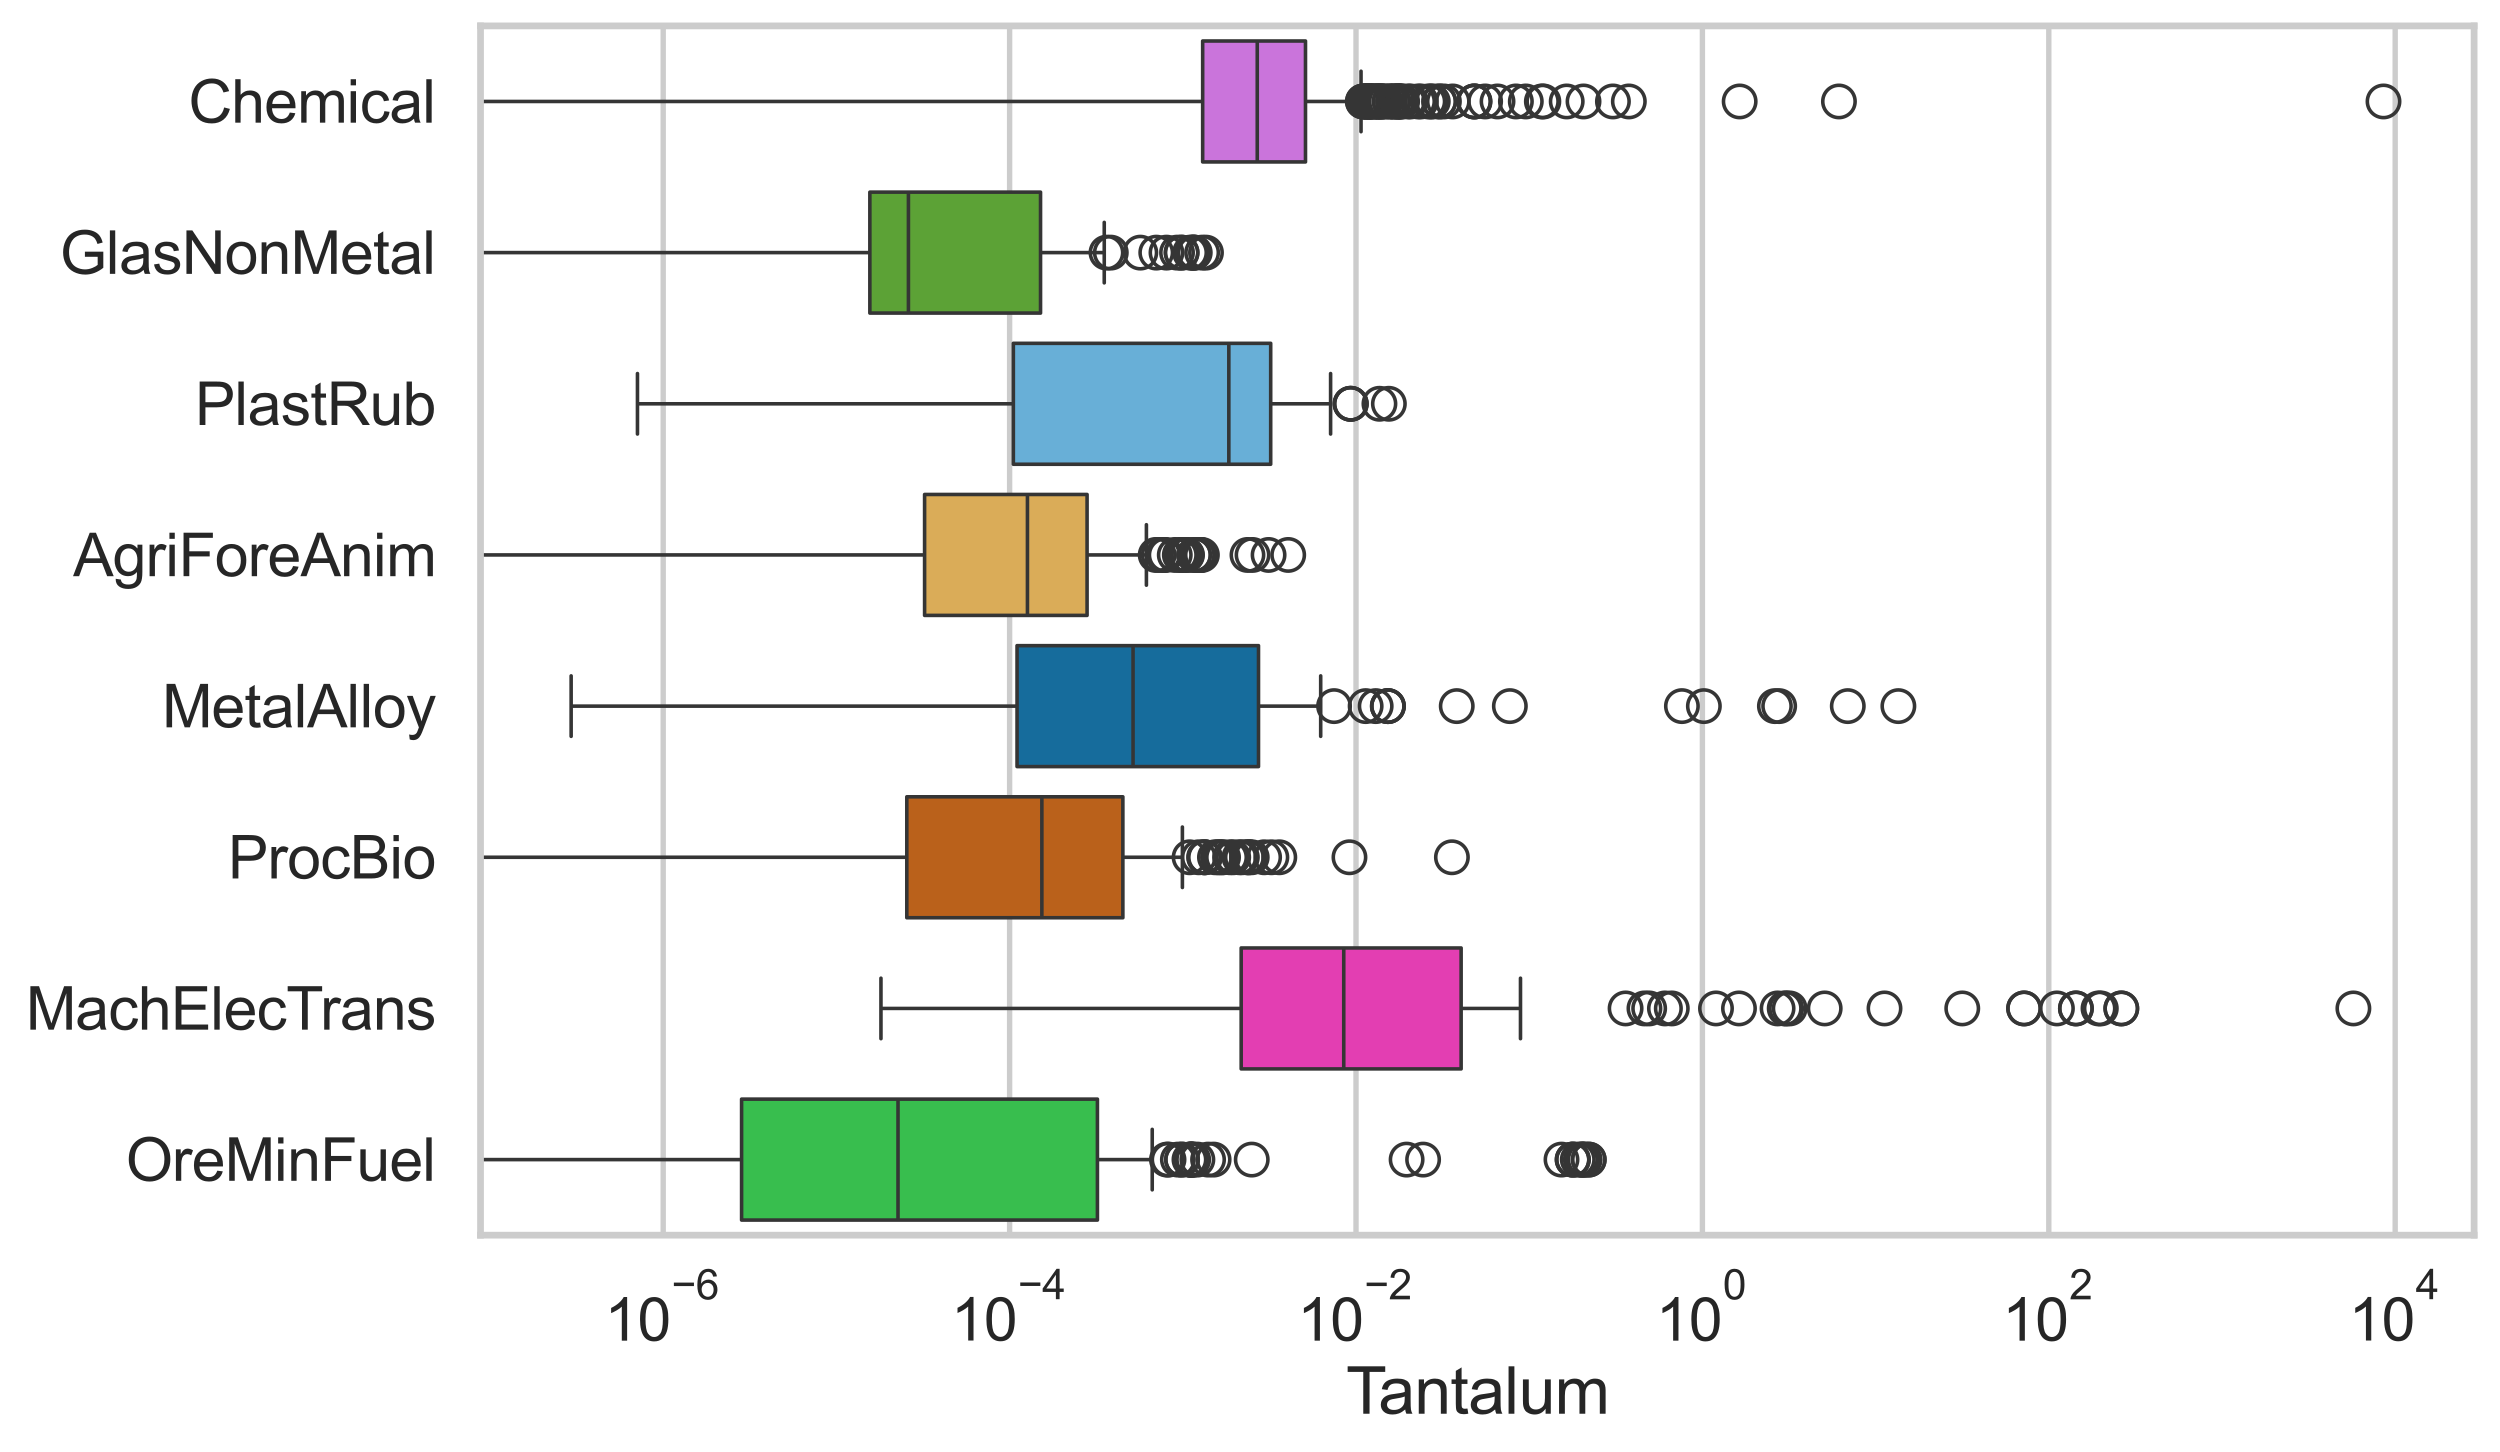 <?xml version="1.0" encoding="utf-8" standalone="no"?>
<!DOCTYPE svg PUBLIC "-//W3C//DTD SVG 1.1//EN"
  "http://www.w3.org/Graphics/SVG/1.1/DTD/svg11.dtd">
<svg xmlns:xlink="http://www.w3.org/1999/xlink" width="695.577pt" height="404.121pt" viewBox="0 0 695.577 404.121" xmlns="http://www.w3.org/2000/svg" version="1.1">
 <defs>
  <style type="text/css">*{stroke-linejoin: round; stroke-linecap: butt}</style>
 </defs>
 <g id="figure_1">
  <g id="patch_1">
   <path d="M 0 404.121 
L 695.577 404.121 
L 695.577 0 
L 0 0 
z
" style="fill: #ffffff"/>
  </g>
  <g id="axes_1">
   <g id="patch_2">
    <path d="M 133.697 343.665 
L 688.377 343.665 
L 688.377 7.2 
L 133.697 7.2 
z
" style="fill: #ffffff"/>
   </g>
   <g id="matplotlib.axis_1">
    <g id="xtick_1">
     <g id="line2d_1">
      <path d="M 184.527 343.665 
L 184.527 7.2 
" clip-path="url(#pe0d9a58ed0)" style="fill: none; stroke: #cccccc; stroke-width: 1.5; stroke-linecap: round"/>
     </g>
     <g id="text_1">
      <!-- $\mathdefault{10^{-6}}$ -->
      <g style="fill: #262626" transform="translate(168.192 373.18) scale(0.165 -0.165)">
       <defs>
        <path id="ArialMT-31" d="M 2384 0 
L 1822 0 
L 1822 3584 
Q 1619 3391 1289 3197 
Q 959 3003 697 2906 
L 697 3450 
Q 1169 3672 1522 3987 
Q 1875 4303 2022 4600 
L 2384 4600 
L 2384 0 
z
" transform="scale(0.016)"/>
        <path id="ArialMT-30" d="M 266 2259 
Q 266 3072 433 3567 
Q 600 4063 929 4331 
Q 1259 4600 1759 4600 
Q 2128 4600 2406 4451 
Q 2684 4303 2865 4023 
Q 3047 3744 3150 3342 
Q 3253 2941 3253 2259 
Q 3253 1453 3087 958 
Q 2922 463 2592 192 
Q 2263 -78 1759 -78 
Q 1097 -78 719 397 
Q 266 969 266 2259 
z
M 844 2259 
Q 844 1131 1108 757 
Q 1372 384 1759 384 
Q 2147 384 2411 759 
Q 2675 1134 2675 2259 
Q 2675 3391 2411 3762 
Q 2147 4134 1753 4134 
Q 1366 4134 1134 3806 
Q 844 3388 844 2259 
z
" transform="scale(0.016)"/>
        <path id="ArialMT-2212" d="M 3381 1997 
L 356 1997 
L 356 2522 
L 3381 2522 
L 3381 1997 
z
" transform="scale(0.016)"/>
        <path id="ArialMT-36" d="M 3184 3459 
L 2625 3416 
Q 2550 3747 2413 3897 
Q 2184 4138 1850 4138 
Q 1581 4138 1378 3988 
Q 1113 3794 959 3422 
Q 806 3050 800 2363 
Q 1003 2672 1297 2822 
Q 1591 2972 1913 2972 
Q 2475 2972 2870 2558 
Q 3266 2144 3266 1488 
Q 3266 1056 3080 686 
Q 2894 316 2569 119 
Q 2244 -78 1831 -78 
Q 1128 -78 684 439 
Q 241 956 241 2144 
Q 241 3472 731 4075 
Q 1159 4600 1884 4600 
Q 2425 4600 2770 4297 
Q 3116 3994 3184 3459 
z
M 888 1484 
Q 888 1194 1011 928 
Q 1134 663 1356 523 
Q 1578 384 1822 384 
Q 2178 384 2434 671 
Q 2691 959 2691 1453 
Q 2691 1928 2437 2201 
Q 2184 2475 1800 2475 
Q 1419 2475 1153 2201 
Q 888 1928 888 1484 
z
" transform="scale(0.016)"/>
       </defs>
       <use xlink:href="#ArialMT-31" transform="translate(0 0.994)"/>
       <use xlink:href="#ArialMT-30" transform="translate(55.615 0.994)"/>
       <use xlink:href="#ArialMT-2212" transform="translate(112.973 70.688) scale(0.7)"/>
       <use xlink:href="#ArialMT-36" transform="translate(153.852 70.688) scale(0.7)"/>
      </g>
     </g>
    </g>
    <g id="xtick_2">
     <g id="line2d_2">
      <path d="M 280.904 343.665 
L 280.904 7.2 
" clip-path="url(#pe0d9a58ed0)" style="fill: none; stroke: #cccccc; stroke-width: 1.5; stroke-linecap: round"/>
     </g>
     <g id="text_2">
      <!-- $\mathdefault{10^{-4}}$ -->
      <g style="fill: #262626" transform="translate(264.569 373.015) scale(0.165 -0.165)">
       <defs>
        <path id="ArialMT-34" d="M 2069 0 
L 2069 1097 
L 81 1097 
L 81 1613 
L 2172 4581 
L 2631 4581 
L 2631 1613 
L 3250 1613 
L 3250 1097 
L 2631 1097 
L 2631 0 
L 2069 0 
z
M 2069 1613 
L 2069 3678 
L 634 1613 
L 2069 1613 
z
" transform="scale(0.016)"/>
       </defs>
       <use xlink:href="#ArialMT-31" transform="translate(0 0.202)"/>
       <use xlink:href="#ArialMT-30" transform="translate(55.615 0.202)"/>
       <use xlink:href="#ArialMT-2212" transform="translate(112.973 69.895) scale(0.7)"/>
       <use xlink:href="#ArialMT-34" transform="translate(153.852 69.895) scale(0.7)"/>
      </g>
     </g>
    </g>
    <g id="xtick_3">
     <g id="line2d_3">
      <path d="M 377.282 343.665 
L 377.282 7.2 
" clip-path="url(#pe0d9a58ed0)" style="fill: none; stroke: #cccccc; stroke-width: 1.5; stroke-linecap: round"/>
     </g>
     <g id="text_3">
      <!-- $\mathdefault{10^{-2}}$ -->
      <g style="fill: #262626" transform="translate(360.947 373.18) scale(0.165 -0.165)">
       <defs>
        <path id="ArialMT-32" d="M 3222 541 
L 3222 0 
L 194 0 
Q 188 203 259 391 
Q 375 700 629 1000 
Q 884 1300 1366 1694 
Q 2113 2306 2375 2664 
Q 2638 3022 2638 3341 
Q 2638 3675 2398 3904 
Q 2159 4134 1775 4134 
Q 1369 4134 1125 3890 
Q 881 3647 878 3216 
L 300 3275 
Q 359 3922 746 4261 
Q 1134 4600 1788 4600 
Q 2447 4600 2831 4234 
Q 3216 3869 3216 3328 
Q 3216 3053 3103 2787 
Q 2991 2522 2730 2228 
Q 2469 1934 1863 1422 
Q 1356 997 1212 845 
Q 1069 694 975 541 
L 3222 541 
z
" transform="scale(0.016)"/>
       </defs>
       <use xlink:href="#ArialMT-31" transform="translate(0 0.994)"/>
       <use xlink:href="#ArialMT-30" transform="translate(55.615 0.994)"/>
       <use xlink:href="#ArialMT-2212" transform="translate(112.973 70.688) scale(0.7)"/>
       <use xlink:href="#ArialMT-32" transform="translate(153.852 70.688) scale(0.7)"/>
      </g>
     </g>
    </g>
    <g id="xtick_4">
     <g id="line2d_4">
      <path d="M 473.66 343.665 
L 473.66 7.2 
" clip-path="url(#pe0d9a58ed0)" style="fill: none; stroke: #cccccc; stroke-width: 1.5; stroke-linecap: round"/>
     </g>
     <g id="text_4">
      <!-- $\mathdefault{10^{0}}$ -->
      <g style="fill: #262626" transform="translate(460.707 373.18) scale(0.165 -0.165)">
       <use xlink:href="#ArialMT-31" transform="translate(0 0.994)"/>
       <use xlink:href="#ArialMT-30" transform="translate(55.615 0.994)"/>
       <use xlink:href="#ArialMT-30" transform="translate(112.973 70.688) scale(0.7)"/>
      </g>
     </g>
    </g>
    <g id="xtick_5">
     <g id="line2d_5">
      <path d="M 570.038 343.665 
L 570.038 7.2 
" clip-path="url(#pe0d9a58ed0)" style="fill: none; stroke: #cccccc; stroke-width: 1.5; stroke-linecap: round"/>
     </g>
     <g id="text_5">
      <!-- $\mathdefault{10^{2}}$ -->
      <g style="fill: #262626" transform="translate(557.085 373.18) scale(0.165 -0.165)">
       <use xlink:href="#ArialMT-31" transform="translate(0 0.994)"/>
       <use xlink:href="#ArialMT-30" transform="translate(55.615 0.994)"/>
       <use xlink:href="#ArialMT-32" transform="translate(112.973 70.688) scale(0.7)"/>
      </g>
     </g>
    </g>
    <g id="xtick_6">
     <g id="line2d_6">
      <path d="M 666.415 343.665 
L 666.415 7.2 
" clip-path="url(#pe0d9a58ed0)" style="fill: none; stroke: #cccccc; stroke-width: 1.5; stroke-linecap: round"/>
     </g>
     <g id="text_6">
      <!-- $\mathdefault{10^{4}}$ -->
      <g style="fill: #262626" transform="translate(653.463 373.015) scale(0.165 -0.165)">
       <use xlink:href="#ArialMT-31" transform="translate(0 0.202)"/>
       <use xlink:href="#ArialMT-30" transform="translate(55.615 0.202)"/>
       <use xlink:href="#ArialMT-34" transform="translate(112.973 69.895) scale(0.7)"/>
      </g>
     </g>
    </g>
    <g id="text_7">
     <!-- Tantalum -->
     <g style="fill: #262626" transform="translate(374.525 393.344) scale(0.18 -0.18)">
      <defs>
       <path id="ArialMT-54" d="M 1659 0 
L 1659 4041 
L 150 4041 
L 150 4581 
L 3781 4581 
L 3781 4041 
L 2266 4041 
L 2266 0 
L 1659 0 
z
" transform="scale(0.016)"/>
       <path id="ArialMT-61" d="M 2588 409 
Q 2275 144 1986 34 
Q 1697 -75 1366 -75 
Q 819 -75 525 192 
Q 231 459 231 875 
Q 231 1119 342 1320 
Q 453 1522 633 1644 
Q 813 1766 1038 1828 
Q 1203 1872 1538 1913 
Q 2219 1994 2541 2106 
Q 2544 2222 2544 2253 
Q 2544 2597 2384 2738 
Q 2169 2928 1744 2928 
Q 1347 2928 1158 2789 
Q 969 2650 878 2297 
L 328 2372 
Q 403 2725 575 2942 
Q 747 3159 1072 3276 
Q 1397 3394 1825 3394 
Q 2250 3394 2515 3294 
Q 2781 3194 2906 3042 
Q 3031 2891 3081 2659 
Q 3109 2516 3109 2141 
L 3109 1391 
Q 3109 606 3145 398 
Q 3181 191 3288 0 
L 2700 0 
Q 2613 175 2588 409 
z
M 2541 1666 
Q 2234 1541 1622 1453 
Q 1275 1403 1131 1340 
Q 988 1278 909 1158 
Q 831 1038 831 891 
Q 831 666 1001 516 
Q 1172 366 1500 366 
Q 1825 366 2078 508 
Q 2331 650 2450 897 
Q 2541 1088 2541 1459 
L 2541 1666 
z
" transform="scale(0.016)"/>
       <path id="ArialMT-6e" d="M 422 0 
L 422 3319 
L 928 3319 
L 928 2847 
Q 1294 3394 1984 3394 
Q 2284 3394 2536 3286 
Q 2788 3178 2913 3003 
Q 3038 2828 3088 2588 
Q 3119 2431 3119 2041 
L 3119 0 
L 2556 0 
L 2556 2019 
Q 2556 2363 2490 2533 
Q 2425 2703 2258 2804 
Q 2091 2906 1866 2906 
Q 1506 2906 1245 2678 
Q 984 2450 984 1813 
L 984 0 
L 422 0 
z
" transform="scale(0.016)"/>
       <path id="ArialMT-74" d="M 1650 503 
L 1731 6 
Q 1494 -44 1306 -44 
Q 1000 -44 831 53 
Q 663 150 594 308 
Q 525 466 525 972 
L 525 2881 
L 113 2881 
L 113 3319 
L 525 3319 
L 525 4141 
L 1084 4478 
L 1084 3319 
L 1650 3319 
L 1650 2881 
L 1084 2881 
L 1084 941 
Q 1084 700 1114 631 
Q 1144 563 1211 522 
Q 1278 481 1403 481 
Q 1497 481 1650 503 
z
" transform="scale(0.016)"/>
       <path id="ArialMT-6c" d="M 409 0 
L 409 4581 
L 972 4581 
L 972 0 
L 409 0 
z
" transform="scale(0.016)"/>
       <path id="ArialMT-75" d="M 2597 0 
L 2597 488 
Q 2209 -75 1544 -75 
Q 1250 -75 995 37 
Q 741 150 617 320 
Q 494 491 444 738 
Q 409 903 409 1263 
L 409 3319 
L 972 3319 
L 972 1478 
Q 972 1038 1006 884 
Q 1059 663 1231 536 
Q 1403 409 1656 409 
Q 1909 409 2131 539 
Q 2353 669 2445 892 
Q 2538 1116 2538 1541 
L 2538 3319 
L 3100 3319 
L 3100 0 
L 2597 0 
z
" transform="scale(0.016)"/>
       <path id="ArialMT-6d" d="M 422 0 
L 422 3319 
L 925 3319 
L 925 2853 
Q 1081 3097 1340 3245 
Q 1600 3394 1931 3394 
Q 2300 3394 2536 3241 
Q 2772 3088 2869 2813 
Q 3263 3394 3894 3394 
Q 4388 3394 4653 3120 
Q 4919 2847 4919 2278 
L 4919 0 
L 4359 0 
L 4359 2091 
Q 4359 2428 4304 2576 
Q 4250 2725 4106 2815 
Q 3963 2906 3769 2906 
Q 3419 2906 3187 2673 
Q 2956 2441 2956 1928 
L 2956 0 
L 2394 0 
L 2394 2156 
Q 2394 2531 2256 2718 
Q 2119 2906 1806 2906 
Q 1569 2906 1367 2781 
Q 1166 2656 1075 2415 
Q 984 2175 984 1722 
L 984 0 
L 422 0 
z
" transform="scale(0.016)"/>
      </defs>
      <use xlink:href="#ArialMT-54"/>
      <use xlink:href="#ArialMT-61" transform="translate(49.959 0)"/>
      <use xlink:href="#ArialMT-6e" transform="translate(105.574 0)"/>
      <use xlink:href="#ArialMT-74" transform="translate(161.189 0)"/>
      <use xlink:href="#ArialMT-61" transform="translate(188.973 0)"/>
      <use xlink:href="#ArialMT-6c" transform="translate(244.588 0)"/>
      <use xlink:href="#ArialMT-75" transform="translate(266.805 0)"/>
      <use xlink:href="#ArialMT-6d" transform="translate(322.42 0)"/>
     </g>
    </g>
   </g>
   <g id="matplotlib.axis_2">
    <g id="ytick_1">
     <g id="text_8">
      <!-- Chemical -->
      <g style="fill: #262626" transform="translate(52.428 34.134) scale(0.165 -0.165)">
       <defs>
        <path id="ArialMT-43" d="M 3763 1606 
L 4369 1453 
Q 4178 706 3683 314 
Q 3188 -78 2472 -78 
Q 1731 -78 1267 223 
Q 803 525 561 1097 
Q 319 1669 319 2325 
Q 319 3041 592 3573 
Q 866 4106 1370 4382 
Q 1875 4659 2481 4659 
Q 3169 4659 3637 4309 
Q 4106 3959 4291 3325 
L 3694 3184 
Q 3534 3684 3231 3912 
Q 2928 4141 2469 4141 
Q 1941 4141 1586 3887 
Q 1231 3634 1087 3207 
Q 944 2781 944 2328 
Q 944 1744 1114 1308 
Q 1284 872 1643 656 
Q 2003 441 2422 441 
Q 2931 441 3284 734 
Q 3638 1028 3763 1606 
z
" transform="scale(0.016)"/>
        <path id="ArialMT-68" d="M 422 0 
L 422 4581 
L 984 4581 
L 984 2938 
Q 1378 3394 1978 3394 
Q 2347 3394 2619 3248 
Q 2891 3103 3008 2847 
Q 3125 2591 3125 2103 
L 3125 0 
L 2563 0 
L 2563 2103 
Q 2563 2525 2380 2717 
Q 2197 2909 1863 2909 
Q 1613 2909 1392 2779 
Q 1172 2650 1078 2428 
Q 984 2206 984 1816 
L 984 0 
L 422 0 
z
" transform="scale(0.016)"/>
        <path id="ArialMT-65" d="M 2694 1069 
L 3275 997 
Q 3138 488 2766 206 
Q 2394 -75 1816 -75 
Q 1088 -75 661 373 
Q 234 822 234 1631 
Q 234 2469 665 2931 
Q 1097 3394 1784 3394 
Q 2450 3394 2872 2941 
Q 3294 2488 3294 1666 
Q 3294 1616 3291 1516 
L 816 1516 
Q 847 969 1125 678 
Q 1403 388 1819 388 
Q 2128 388 2347 550 
Q 2566 713 2694 1069 
z
M 847 1978 
L 2700 1978 
Q 2663 2397 2488 2606 
Q 2219 2931 1791 2931 
Q 1403 2931 1139 2672 
Q 875 2413 847 1978 
z
" transform="scale(0.016)"/>
        <path id="ArialMT-69" d="M 425 3934 
L 425 4581 
L 988 4581 
L 988 3934 
L 425 3934 
z
M 425 0 
L 425 3319 
L 988 3319 
L 988 0 
L 425 0 
z
" transform="scale(0.016)"/>
        <path id="ArialMT-63" d="M 2588 1216 
L 3141 1144 
Q 3050 572 2676 248 
Q 2303 -75 1759 -75 
Q 1078 -75 664 370 
Q 250 816 250 1647 
Q 250 2184 428 2587 
Q 606 2991 970 3192 
Q 1334 3394 1763 3394 
Q 2303 3394 2647 3120 
Q 2991 2847 3088 2344 
L 2541 2259 
Q 2463 2594 2264 2762 
Q 2066 2931 1784 2931 
Q 1359 2931 1093 2626 
Q 828 2322 828 1663 
Q 828 994 1084 691 
Q 1341 388 1753 388 
Q 2084 388 2306 591 
Q 2528 794 2588 1216 
z
" transform="scale(0.016)"/>
       </defs>
       <use xlink:href="#ArialMT-43"/>
       <use xlink:href="#ArialMT-68" transform="translate(72.217 0)"/>
       <use xlink:href="#ArialMT-65" transform="translate(127.832 0)"/>
       <use xlink:href="#ArialMT-6d" transform="translate(183.447 0)"/>
       <use xlink:href="#ArialMT-69" transform="translate(266.748 0)"/>
       <use xlink:href="#ArialMT-63" transform="translate(288.965 0)"/>
       <use xlink:href="#ArialMT-61" transform="translate(338.965 0)"/>
       <use xlink:href="#ArialMT-6c" transform="translate(394.58 0)"/>
      </g>
     </g>
    </g>
    <g id="ytick_2">
     <g id="text_9">
      <!-- GlasNonMetal -->
      <g style="fill: #262626" transform="translate(16.659 76.192) scale(0.165 -0.165)">
       <defs>
        <path id="ArialMT-47" d="M 2638 1797 
L 2638 2334 
L 4578 2338 
L 4578 638 
Q 4131 281 3656 101 
Q 3181 -78 2681 -78 
Q 2006 -78 1454 211 
Q 903 500 622 1047 
Q 341 1594 341 2269 
Q 341 2938 620 3517 
Q 900 4097 1425 4378 
Q 1950 4659 2634 4659 
Q 3131 4659 3532 4498 
Q 3934 4338 4162 4050 
Q 4391 3763 4509 3300 
L 3963 3150 
Q 3859 3500 3706 3700 
Q 3553 3900 3268 4020 
Q 2984 4141 2638 4141 
Q 2222 4141 1919 4014 
Q 1616 3888 1430 3681 
Q 1244 3475 1141 3228 
Q 966 2803 966 2306 
Q 966 1694 1177 1281 
Q 1388 869 1791 669 
Q 2194 469 2647 469 
Q 3041 469 3416 620 
Q 3791 772 3984 944 
L 3984 1797 
L 2638 1797 
z
" transform="scale(0.016)"/>
        <path id="ArialMT-73" d="M 197 991 
L 753 1078 
Q 800 744 1014 566 
Q 1228 388 1613 388 
Q 2000 388 2187 545 
Q 2375 703 2375 916 
Q 2375 1106 2209 1216 
Q 2094 1291 1634 1406 
Q 1016 1563 777 1677 
Q 538 1791 414 1992 
Q 291 2194 291 2438 
Q 291 2659 392 2848 
Q 494 3038 669 3163 
Q 800 3259 1026 3326 
Q 1253 3394 1513 3394 
Q 1903 3394 2198 3281 
Q 2494 3169 2634 2976 
Q 2775 2784 2828 2463 
L 2278 2388 
Q 2241 2644 2061 2787 
Q 1881 2931 1553 2931 
Q 1166 2931 1000 2803 
Q 834 2675 834 2503 
Q 834 2394 903 2306 
Q 972 2216 1119 2156 
Q 1203 2125 1616 2013 
Q 2213 1853 2448 1751 
Q 2684 1650 2818 1456 
Q 2953 1263 2953 975 
Q 2953 694 2789 445 
Q 2625 197 2315 61 
Q 2006 -75 1616 -75 
Q 969 -75 630 194 
Q 291 463 197 991 
z
" transform="scale(0.016)"/>
        <path id="ArialMT-4e" d="M 488 0 
L 488 4581 
L 1109 4581 
L 3516 984 
L 3516 4581 
L 4097 4581 
L 4097 0 
L 3475 0 
L 1069 3600 
L 1069 0 
L 488 0 
z
" transform="scale(0.016)"/>
        <path id="ArialMT-6f" d="M 213 1659 
Q 213 2581 725 3025 
Q 1153 3394 1769 3394 
Q 2453 3394 2887 2945 
Q 3322 2497 3322 1706 
Q 3322 1066 3130 698 
Q 2938 331 2570 128 
Q 2203 -75 1769 -75 
Q 1072 -75 642 372 
Q 213 819 213 1659 
z
M 791 1659 
Q 791 1022 1069 705 
Q 1347 388 1769 388 
Q 2188 388 2466 706 
Q 2744 1025 2744 1678 
Q 2744 2294 2464 2611 
Q 2184 2928 1769 2928 
Q 1347 2928 1069 2612 
Q 791 2297 791 1659 
z
" transform="scale(0.016)"/>
        <path id="ArialMT-4d" d="M 475 0 
L 475 4581 
L 1388 4581 
L 2472 1338 
Q 2622 884 2691 659 
Q 2769 909 2934 1394 
L 4031 4581 
L 4847 4581 
L 4847 0 
L 4263 0 
L 4263 3834 
L 2931 0 
L 2384 0 
L 1059 3900 
L 1059 0 
L 475 0 
z
" transform="scale(0.016)"/>
       </defs>
       <use xlink:href="#ArialMT-47"/>
       <use xlink:href="#ArialMT-6c" transform="translate(77.783 0)"/>
       <use xlink:href="#ArialMT-61" transform="translate(100 0)"/>
       <use xlink:href="#ArialMT-73" transform="translate(155.615 0)"/>
       <use xlink:href="#ArialMT-4e" transform="translate(205.615 0)"/>
       <use xlink:href="#ArialMT-6f" transform="translate(277.832 0)"/>
       <use xlink:href="#ArialMT-6e" transform="translate(333.447 0)"/>
       <use xlink:href="#ArialMT-4d" transform="translate(389.062 0)"/>
       <use xlink:href="#ArialMT-65" transform="translate(472.363 0)"/>
       <use xlink:href="#ArialMT-74" transform="translate(527.979 0)"/>
       <use xlink:href="#ArialMT-61" transform="translate(555.762 0)"/>
       <use xlink:href="#ArialMT-6c" transform="translate(611.377 0)"/>
      </g>
     </g>
    </g>
    <g id="ytick_3">
     <g id="text_10">
      <!-- PlastRub -->
      <g style="fill: #262626" transform="translate(54.248 118.25) scale(0.165 -0.165)">
       <defs>
        <path id="ArialMT-50" d="M 494 0 
L 494 4581 
L 2222 4581 
Q 2678 4581 2919 4538 
Q 3256 4481 3484 4323 
Q 3713 4166 3852 3881 
Q 3991 3597 3991 3256 
Q 3991 2672 3619 2267 
Q 3247 1863 2275 1863 
L 1100 1863 
L 1100 0 
L 494 0 
z
M 1100 2403 
L 2284 2403 
Q 2872 2403 3119 2622 
Q 3366 2841 3366 3238 
Q 3366 3525 3220 3729 
Q 3075 3934 2838 4000 
Q 2684 4041 2272 4041 
L 1100 4041 
L 1100 2403 
z
" transform="scale(0.016)"/>
        <path id="ArialMT-52" d="M 503 0 
L 503 4581 
L 2534 4581 
Q 3147 4581 3465 4457 
Q 3784 4334 3975 4021 
Q 4166 3709 4166 3331 
Q 4166 2844 3850 2509 
Q 3534 2175 2875 2084 
Q 3116 1969 3241 1856 
Q 3506 1613 3744 1247 
L 4541 0 
L 3778 0 
L 3172 953 
Q 2906 1366 2734 1584 
Q 2563 1803 2427 1890 
Q 2291 1978 2150 2013 
Q 2047 2034 1813 2034 
L 1109 2034 
L 1109 0 
L 503 0 
z
M 1109 2559 
L 2413 2559 
Q 2828 2559 3062 2645 
Q 3297 2731 3419 2920 
Q 3541 3109 3541 3331 
Q 3541 3656 3305 3865 
Q 3069 4075 2559 4075 
L 1109 4075 
L 1109 2559 
z
" transform="scale(0.016)"/>
        <path id="ArialMT-62" d="M 941 0 
L 419 0 
L 419 4581 
L 981 4581 
L 981 2947 
Q 1338 3394 1891 3394 
Q 2197 3394 2470 3270 
Q 2744 3147 2920 2923 
Q 3097 2700 3197 2384 
Q 3297 2069 3297 1709 
Q 3297 856 2875 390 
Q 2453 -75 1863 -75 
Q 1275 -75 941 416 
L 941 0 
z
M 934 1684 
Q 934 1088 1097 822 
Q 1363 388 1816 388 
Q 2184 388 2453 708 
Q 2722 1028 2722 1663 
Q 2722 2313 2464 2622 
Q 2206 2931 1841 2931 
Q 1472 2931 1203 2611 
Q 934 2291 934 1684 
z
" transform="scale(0.016)"/>
       </defs>
       <use xlink:href="#ArialMT-50"/>
       <use xlink:href="#ArialMT-6c" transform="translate(66.699 0)"/>
       <use xlink:href="#ArialMT-61" transform="translate(88.916 0)"/>
       <use xlink:href="#ArialMT-73" transform="translate(144.531 0)"/>
       <use xlink:href="#ArialMT-74" transform="translate(194.531 0)"/>
       <use xlink:href="#ArialMT-52" transform="translate(222.314 0)"/>
       <use xlink:href="#ArialMT-75" transform="translate(294.531 0)"/>
       <use xlink:href="#ArialMT-62" transform="translate(350.146 0)"/>
      </g>
     </g>
    </g>
    <g id="ytick_4">
     <g id="text_11">
      <!-- AgriForeAnim -->
      <g style="fill: #262626" transform="translate(20.341 160.308) scale(0.165 -0.165)">
       <defs>
        <path id="ArialMT-41" d="M -9 0 
L 1750 4581 
L 2403 4581 
L 4278 0 
L 3588 0 
L 3053 1388 
L 1138 1388 
L 634 0 
L -9 0 
z
M 1313 1881 
L 2866 1881 
L 2388 3150 
Q 2169 3728 2063 4100 
Q 1975 3659 1816 3225 
L 1313 1881 
z
" transform="scale(0.016)"/>
        <path id="ArialMT-67" d="M 319 -275 
L 866 -356 
Q 900 -609 1056 -725 
Q 1266 -881 1628 -881 
Q 2019 -881 2231 -725 
Q 2444 -569 2519 -288 
Q 2563 -116 2559 434 
Q 2191 0 1641 0 
Q 956 0 581 494 
Q 206 988 206 1678 
Q 206 2153 378 2554 
Q 550 2956 876 3175 
Q 1203 3394 1644 3394 
Q 2231 3394 2613 2919 
L 2613 3319 
L 3131 3319 
L 3131 450 
Q 3131 -325 2973 -648 
Q 2816 -972 2473 -1159 
Q 2131 -1347 1631 -1347 
Q 1038 -1347 672 -1080 
Q 306 -813 319 -275 
z
M 784 1719 
Q 784 1066 1043 766 
Q 1303 466 1694 466 
Q 2081 466 2343 764 
Q 2606 1063 2606 1700 
Q 2606 2309 2336 2618 
Q 2066 2928 1684 2928 
Q 1309 2928 1046 2623 
Q 784 2319 784 1719 
z
" transform="scale(0.016)"/>
        <path id="ArialMT-72" d="M 416 0 
L 416 3319 
L 922 3319 
L 922 2816 
Q 1116 3169 1280 3281 
Q 1444 3394 1641 3394 
Q 1925 3394 2219 3213 
L 2025 2691 
Q 1819 2813 1613 2813 
Q 1428 2813 1281 2702 
Q 1134 2591 1072 2394 
Q 978 2094 978 1738 
L 978 0 
L 416 0 
z
" transform="scale(0.016)"/>
        <path id="ArialMT-46" d="M 525 0 
L 525 4581 
L 3616 4581 
L 3616 4041 
L 1131 4041 
L 1131 2622 
L 3281 2622 
L 3281 2081 
L 1131 2081 
L 1131 0 
L 525 0 
z
" transform="scale(0.016)"/>
       </defs>
       <use xlink:href="#ArialMT-41"/>
       <use xlink:href="#ArialMT-67" transform="translate(66.699 0)"/>
       <use xlink:href="#ArialMT-72" transform="translate(122.314 0)"/>
       <use xlink:href="#ArialMT-69" transform="translate(155.615 0)"/>
       <use xlink:href="#ArialMT-46" transform="translate(177.832 0)"/>
       <use xlink:href="#ArialMT-6f" transform="translate(238.916 0)"/>
       <use xlink:href="#ArialMT-72" transform="translate(294.531 0)"/>
       <use xlink:href="#ArialMT-65" transform="translate(327.832 0)"/>
       <use xlink:href="#ArialMT-41" transform="translate(383.447 0)"/>
       <use xlink:href="#ArialMT-6e" transform="translate(450.146 0)"/>
       <use xlink:href="#ArialMT-69" transform="translate(505.762 0)"/>
       <use xlink:href="#ArialMT-6d" transform="translate(527.979 0)"/>
      </g>
     </g>
    </g>
    <g id="ytick_5">
     <g id="text_12">
      <!-- MetalAlloy -->
      <g style="fill: #262626" transform="translate(45.088 202.366) scale(0.165 -0.165)">
       <defs>
        <path id="ArialMT-79" d="M 397 -1278 
L 334 -750 
Q 519 -800 656 -800 
Q 844 -800 956 -737 
Q 1069 -675 1141 -563 
Q 1194 -478 1313 -144 
Q 1328 -97 1363 -6 
L 103 3319 
L 709 3319 
L 1400 1397 
Q 1534 1031 1641 628 
Q 1738 1016 1872 1384 
L 2581 3319 
L 3144 3319 
L 1881 -56 
Q 1678 -603 1566 -809 
Q 1416 -1088 1222 -1217 
Q 1028 -1347 759 -1347 
Q 597 -1347 397 -1278 
z
" transform="scale(0.016)"/>
       </defs>
       <use xlink:href="#ArialMT-4d"/>
       <use xlink:href="#ArialMT-65" transform="translate(83.301 0)"/>
       <use xlink:href="#ArialMT-74" transform="translate(138.916 0)"/>
       <use xlink:href="#ArialMT-61" transform="translate(166.699 0)"/>
       <use xlink:href="#ArialMT-6c" transform="translate(222.314 0)"/>
       <use xlink:href="#ArialMT-41" transform="translate(244.531 0)"/>
       <use xlink:href="#ArialMT-6c" transform="translate(311.23 0)"/>
       <use xlink:href="#ArialMT-6c" transform="translate(333.447 0)"/>
       <use xlink:href="#ArialMT-6f" transform="translate(355.664 0)"/>
       <use xlink:href="#ArialMT-79" transform="translate(411.279 0)"/>
      </g>
     </g>
    </g>
    <g id="ytick_6">
     <g id="text_13">
      <!-- ProcBio -->
      <g style="fill: #262626" transform="translate(63.424 244.425) scale(0.165 -0.165)">
       <defs>
        <path id="ArialMT-42" d="M 469 0 
L 469 4581 
L 2188 4581 
Q 2713 4581 3030 4442 
Q 3347 4303 3526 4014 
Q 3706 3725 3706 3409 
Q 3706 3116 3547 2856 
Q 3388 2597 3066 2438 
Q 3481 2316 3704 2022 
Q 3928 1728 3928 1328 
Q 3928 1006 3792 729 
Q 3656 453 3456 303 
Q 3256 153 2954 76 
Q 2653 0 2216 0 
L 469 0 
z
M 1075 2656 
L 2066 2656 
Q 2469 2656 2644 2709 
Q 2875 2778 2992 2937 
Q 3109 3097 3109 3338 
Q 3109 3566 3000 3739 
Q 2891 3913 2687 3977 
Q 2484 4041 1991 4041 
L 1075 4041 
L 1075 2656 
z
M 1075 541 
L 2216 541 
Q 2509 541 2628 563 
Q 2838 600 2978 687 
Q 3119 775 3209 942 
Q 3300 1109 3300 1328 
Q 3300 1584 3169 1773 
Q 3038 1963 2805 2039 
Q 2572 2116 2134 2116 
L 1075 2116 
L 1075 541 
z
" transform="scale(0.016)"/>
       </defs>
       <use xlink:href="#ArialMT-50"/>
       <use xlink:href="#ArialMT-72" transform="translate(66.699 0)"/>
       <use xlink:href="#ArialMT-6f" transform="translate(100 0)"/>
       <use xlink:href="#ArialMT-63" transform="translate(155.615 0)"/>
       <use xlink:href="#ArialMT-42" transform="translate(205.615 0)"/>
       <use xlink:href="#ArialMT-69" transform="translate(272.314 0)"/>
       <use xlink:href="#ArialMT-6f" transform="translate(294.531 0)"/>
      </g>
     </g>
    </g>
    <g id="ytick_7">
     <g id="text_14">
      <!-- MachElecTrans -->
      <g style="fill: #262626" transform="translate(7.2 286.483) scale(0.165 -0.165)">
       <defs>
        <path id="ArialMT-45" d="M 506 0 
L 506 4581 
L 3819 4581 
L 3819 4041 
L 1113 4041 
L 1113 2638 
L 3647 2638 
L 3647 2100 
L 1113 2100 
L 1113 541 
L 3925 541 
L 3925 0 
L 506 0 
z
" transform="scale(0.016)"/>
       </defs>
       <use xlink:href="#ArialMT-4d"/>
       <use xlink:href="#ArialMT-61" transform="translate(83.301 0)"/>
       <use xlink:href="#ArialMT-63" transform="translate(138.916 0)"/>
       <use xlink:href="#ArialMT-68" transform="translate(188.916 0)"/>
       <use xlink:href="#ArialMT-45" transform="translate(244.531 0)"/>
       <use xlink:href="#ArialMT-6c" transform="translate(311.23 0)"/>
       <use xlink:href="#ArialMT-65" transform="translate(333.447 0)"/>
       <use xlink:href="#ArialMT-63" transform="translate(389.062 0)"/>
       <use xlink:href="#ArialMT-54" transform="translate(439.062 0)"/>
       <use xlink:href="#ArialMT-72" transform="translate(496.396 0)"/>
       <use xlink:href="#ArialMT-61" transform="translate(529.697 0)"/>
       <use xlink:href="#ArialMT-6e" transform="translate(585.312 0)"/>
       <use xlink:href="#ArialMT-73" transform="translate(640.928 0)"/>
      </g>
     </g>
    </g>
    <g id="ytick_8">
     <g id="text_15">
      <!-- OreMinFuel -->
      <g style="fill: #262626" transform="translate(35.013 328.541) scale(0.165 -0.165)">
       <defs>
        <path id="ArialMT-4f" d="M 309 2231 
Q 309 3372 921 4017 
Q 1534 4663 2503 4663 
Q 3138 4663 3647 4359 
Q 4156 4056 4423 3514 
Q 4691 2972 4691 2284 
Q 4691 1588 4409 1038 
Q 4128 488 3612 205 
Q 3097 -78 2500 -78 
Q 1853 -78 1343 234 
Q 834 547 571 1087 
Q 309 1628 309 2231 
z
M 934 2222 
Q 934 1394 1379 917 
Q 1825 441 2497 441 
Q 3181 441 3623 922 
Q 4066 1403 4066 2288 
Q 4066 2847 3877 3264 
Q 3688 3681 3323 3911 
Q 2959 4141 2506 4141 
Q 1863 4141 1398 3698 
Q 934 3256 934 2222 
z
" transform="scale(0.016)"/>
       </defs>
       <use xlink:href="#ArialMT-4f"/>
       <use xlink:href="#ArialMT-72" transform="translate(77.783 0)"/>
       <use xlink:href="#ArialMT-65" transform="translate(111.084 0)"/>
       <use xlink:href="#ArialMT-4d" transform="translate(166.699 0)"/>
       <use xlink:href="#ArialMT-69" transform="translate(250 0)"/>
       <use xlink:href="#ArialMT-6e" transform="translate(272.217 0)"/>
       <use xlink:href="#ArialMT-46" transform="translate(327.832 0)"/>
       <use xlink:href="#ArialMT-75" transform="translate(388.916 0)"/>
       <use xlink:href="#ArialMT-65" transform="translate(444.531 0)"/>
       <use xlink:href="#ArialMT-6c" transform="translate(500.146 0)"/>
      </g>
     </g>
    </g>
   </g>
   <g id="patch_3">
    <path d="M 334.619 11.406 
L 334.619 45.052 
L 363.227 45.052 
L 363.227 11.406 
L 334.619 11.406 
z
" clip-path="url(#pe0d9a58ed0)" style="fill: #ca74db; stroke: #353535; stroke-linejoin: miter"/>
   </g>
   <g id="line2d_7">
    <path d="M 334.619 28.229 
L -1 28.229 
" clip-path="url(#pe0d9a58ed0)" style="fill: none; stroke: #353535"/>
   </g>
   <g id="line2d_8">
    <path d="M 363.227 28.229 
L 378.681 28.229 
" clip-path="url(#pe0d9a58ed0)" style="fill: none; stroke: #353535"/>
   </g>
   <g id="line2d_9">
    <path clip-path="url(#pe0d9a58ed0)" style="fill: none; stroke: #353535; stroke-linecap: round"/>
   </g>
   <g id="line2d_10">
    <path d="M 378.681 19.817 
L 378.681 36.641 
" clip-path="url(#pe0d9a58ed0)" style="fill: none; stroke: #353535; stroke-linecap: round"/>
   </g>
   <g id="line2d_11">
    <defs>
     <path id="m4567bb8dc7" d="M 0 4.5 
C 1.193 4.5 2.338 4.026 3.182 3.182 
C 4.026 2.338 4.5 1.193 4.5 0 
C 4.5 -1.193 4.026 -2.338 3.182 -3.182 
C 2.338 -4.026 1.193 -4.5 0 -4.5 
C -1.193 -4.5 -2.338 -4.026 -3.182 -3.182 
C -4.026 -2.338 -4.5 -1.193 -4.5 0 
C -4.5 1.193 -4.026 2.338 -3.182 3.182 
C -2.338 4.026 -1.193 4.5 0 4.5 
z
" style="stroke: #353535"/>
    </defs>
    <g clip-path="url(#pe0d9a58ed0)">
     <use xlink:href="#m4567bb8dc7" x="381.135" y="28.229" style="fill-opacity: 0; stroke: #353535"/>
     <use xlink:href="#m4567bb8dc7" x="387.604" y="28.229" style="fill-opacity: 0; stroke: #353535"/>
     <use xlink:href="#m4567bb8dc7" x="384.232" y="28.229" style="fill-opacity: 0; stroke: #353535"/>
     <use xlink:href="#m4567bb8dc7" x="435.906" y="28.229" style="fill-opacity: 0; stroke: #353535"/>
     <use xlink:href="#m4567bb8dc7" x="389.536" y="28.229" style="fill-opacity: 0; stroke: #353535"/>
     <use xlink:href="#m4567bb8dc7" x="382.976" y="28.229" style="fill-opacity: 0; stroke: #353535"/>
     <use xlink:href="#m4567bb8dc7" x="381.351" y="28.229" style="fill-opacity: 0; stroke: #353535"/>
     <use xlink:href="#m4567bb8dc7" x="381.135" y="28.229" style="fill-opacity: 0; stroke: #353535"/>
     <use xlink:href="#m4567bb8dc7" x="380.854" y="28.229" style="fill-opacity: 0; stroke: #353535"/>
     <use xlink:href="#m4567bb8dc7" x="379.17" y="28.229" style="fill-opacity: 0; stroke: #353535"/>
     <use xlink:href="#m4567bb8dc7" x="384.449" y="28.229" style="fill-opacity: 0; stroke: #353535"/>
     <use xlink:href="#m4567bb8dc7" x="381.135" y="28.229" style="fill-opacity: 0; stroke: #353535"/>
     <use xlink:href="#m4567bb8dc7" x="392.462" y="28.229" style="fill-opacity: 0; stroke: #353535"/>
     <use xlink:href="#m4567bb8dc7" x="395.323" y="28.229" style="fill-opacity: 0; stroke: #353535"/>
     <use xlink:href="#m4567bb8dc7" x="385.603" y="28.229" style="fill-opacity: 0; stroke: #353535"/>
     <use xlink:href="#m4567bb8dc7" x="388.909" y="28.229" style="fill-opacity: 0; stroke: #353535"/>
     <use xlink:href="#m4567bb8dc7" x="388.757" y="28.229" style="fill-opacity: 0; stroke: #353535"/>
     <use xlink:href="#m4567bb8dc7" x="382.396" y="28.229" style="fill-opacity: 0; stroke: #353535"/>
     <use xlink:href="#m4567bb8dc7" x="410.206" y="28.229" style="fill-opacity: 0; stroke: #353535"/>
     <use xlink:href="#m4567bb8dc7" x="383.238" y="28.229" style="fill-opacity: 0; stroke: #353535"/>
     <use xlink:href="#m4567bb8dc7" x="448.765" y="28.229" style="fill-opacity: 0; stroke: #353535"/>
     <use xlink:href="#m4567bb8dc7" x="397.41" y="28.229" style="fill-opacity: 0; stroke: #353535"/>
     <use xlink:href="#m4567bb8dc7" x="387.728" y="28.229" style="fill-opacity: 0; stroke: #353535"/>
     <use xlink:href="#m4567bb8dc7" x="386.634" y="28.229" style="fill-opacity: 0; stroke: #353535"/>
     <use xlink:href="#m4567bb8dc7" x="400.422" y="28.229" style="fill-opacity: 0; stroke: #353535"/>
     <use xlink:href="#m4567bb8dc7" x="382.421" y="28.229" style="fill-opacity: 0; stroke: #353535"/>
     <use xlink:href="#m4567bb8dc7" x="398.081" y="28.229" style="fill-opacity: 0; stroke: #353535"/>
     <use xlink:href="#m4567bb8dc7" x="398.641" y="28.229" style="fill-opacity: 0; stroke: #353535"/>
     <use xlink:href="#m4567bb8dc7" x="381.693" y="28.229" style="fill-opacity: 0; stroke: #353535"/>
     <use xlink:href="#m4567bb8dc7" x="380.506" y="28.229" style="fill-opacity: 0; stroke: #353535"/>
     <use xlink:href="#m4567bb8dc7" x="384.382" y="28.229" style="fill-opacity: 0; stroke: #353535"/>
     <use xlink:href="#m4567bb8dc7" x="386.655" y="28.229" style="fill-opacity: 0; stroke: #353535"/>
     <use xlink:href="#m4567bb8dc7" x="404.18" y="28.229" style="fill-opacity: 0; stroke: #353535"/>
     <use xlink:href="#m4567bb8dc7" x="413.207" y="28.229" style="fill-opacity: 0; stroke: #353535"/>
     <use xlink:href="#m4567bb8dc7" x="379.953" y="28.229" style="fill-opacity: 0; stroke: #353535"/>
     <use xlink:href="#m4567bb8dc7" x="383.897" y="28.229" style="fill-opacity: 0; stroke: #353535"/>
     <use xlink:href="#m4567bb8dc7" x="410.143" y="28.229" style="fill-opacity: 0; stroke: #353535"/>
     <use xlink:href="#m4567bb8dc7" x="380.261" y="28.229" style="fill-opacity: 0; stroke: #353535"/>
     <use xlink:href="#m4567bb8dc7" x="388.849" y="28.229" style="fill-opacity: 0; stroke: #353535"/>
     <use xlink:href="#m4567bb8dc7" x="394.542" y="28.229" style="fill-opacity: 0; stroke: #353535"/>
     <use xlink:href="#m4567bb8dc7" x="400.461" y="28.229" style="fill-opacity: 0; stroke: #353535"/>
     <use xlink:href="#m4567bb8dc7" x="379.253" y="28.229" style="fill-opacity: 0; stroke: #353535"/>
     <use xlink:href="#m4567bb8dc7" x="384.988" y="28.229" style="fill-opacity: 0; stroke: #353535"/>
     <use xlink:href="#m4567bb8dc7" x="421.768" y="28.229" style="fill-opacity: 0; stroke: #353535"/>
     <use xlink:href="#m4567bb8dc7" x="380.118" y="28.229" style="fill-opacity: 0; stroke: #353535"/>
     <use xlink:href="#m4567bb8dc7" x="391.749" y="28.229" style="fill-opacity: 0; stroke: #353535"/>
     <use xlink:href="#m4567bb8dc7" x="663.164" y="28.229" style="fill-opacity: 0; stroke: #353535"/>
     <use xlink:href="#m4567bb8dc7" x="381.135" y="28.229" style="fill-opacity: 0; stroke: #353535"/>
     <use xlink:href="#m4567bb8dc7" x="511.649" y="28.229" style="fill-opacity: 0; stroke: #353535"/>
     <use xlink:href="#m4567bb8dc7" x="484.027" y="28.229" style="fill-opacity: 0; stroke: #353535"/>
     <use xlink:href="#m4567bb8dc7" x="453.192" y="28.229" style="fill-opacity: 0; stroke: #353535"/>
     <use xlink:href="#m4567bb8dc7" x="383.518" y="28.229" style="fill-opacity: 0; stroke: #353535"/>
     <use xlink:href="#m4567bb8dc7" x="380.008" y="28.229" style="fill-opacity: 0; stroke: #353535"/>
     <use xlink:href="#m4567bb8dc7" x="389.25" y="28.229" style="fill-opacity: 0; stroke: #353535"/>
     <use xlink:href="#m4567bb8dc7" x="387.654" y="28.229" style="fill-opacity: 0; stroke: #353535"/>
     <use xlink:href="#m4567bb8dc7" x="410.274" y="28.229" style="fill-opacity: 0; stroke: #353535"/>
     <use xlink:href="#m4567bb8dc7" x="389.924" y="28.229" style="fill-opacity: 0; stroke: #353535"/>
     <use xlink:href="#m4567bb8dc7" x="416.655" y="28.229" style="fill-opacity: 0; stroke: #353535"/>
     <use xlink:href="#m4567bb8dc7" x="388.998" y="28.229" style="fill-opacity: 0; stroke: #353535"/>
     <use xlink:href="#m4567bb8dc7" x="379.424" y="28.229" style="fill-opacity: 0; stroke: #353535"/>
     <use xlink:href="#m4567bb8dc7" x="381.362" y="28.229" style="fill-opacity: 0; stroke: #353535"/>
     <use xlink:href="#m4567bb8dc7" x="429.41" y="28.229" style="fill-opacity: 0; stroke: #353535"/>
     <use xlink:href="#m4567bb8dc7" x="401.737" y="28.229" style="fill-opacity: 0; stroke: #353535"/>
     <use xlink:href="#m4567bb8dc7" x="390.108" y="28.229" style="fill-opacity: 0; stroke: #353535"/>
     <use xlink:href="#m4567bb8dc7" x="383.645" y="28.229" style="fill-opacity: 0; stroke: #353535"/>
     <use xlink:href="#m4567bb8dc7" x="440.582" y="28.229" style="fill-opacity: 0; stroke: #353535"/>
     <use xlink:href="#m4567bb8dc7" x="383.013" y="28.229" style="fill-opacity: 0; stroke: #353535"/>
     <use xlink:href="#m4567bb8dc7" x="428.991" y="28.229" style="fill-opacity: 0; stroke: #353535"/>
     <use xlink:href="#m4567bb8dc7" x="424.523" y="28.229" style="fill-opacity: 0; stroke: #353535"/>
     <use xlink:href="#m4567bb8dc7" x="380.575" y="28.229" style="fill-opacity: 0; stroke: #353535"/>
    </g>
   </g>
   <g id="patch_4">
    <path d="M 242.019 53.464 
L 242.019 87.11 
L 289.509 87.11 
L 289.509 53.464 
L 242.019 53.464 
z
" clip-path="url(#pe0d9a58ed0)" style="fill: #5ca236; stroke: #353535; stroke-linejoin: miter"/>
   </g>
   <g id="line2d_12">
    <path d="M 242.019 70.287 
L -1 70.287 
" clip-path="url(#pe0d9a58ed0)" style="fill: none; stroke: #353535"/>
   </g>
   <g id="line2d_13">
    <path d="M 289.509 70.287 
L 307.236 70.287 
" clip-path="url(#pe0d9a58ed0)" style="fill: none; stroke: #353535"/>
   </g>
   <g id="line2d_14">
    <path clip-path="url(#pe0d9a58ed0)" style="fill: none; stroke: #353535; stroke-linecap: round"/>
   </g>
   <g id="line2d_15">
    <path d="M 307.236 61.875 
L 307.236 78.699 
" clip-path="url(#pe0d9a58ed0)" style="fill: none; stroke: #353535; stroke-linecap: round"/>
   </g>
   <g id="line2d_16">
    <g clip-path="url(#pe0d9a58ed0)">
     <use xlink:href="#m4567bb8dc7" x="332.067" y="70.287" style="fill-opacity: 0; stroke: #353535"/>
     <use xlink:href="#m4567bb8dc7" x="307.859" y="70.287" style="fill-opacity: 0; stroke: #353535"/>
     <use xlink:href="#m4567bb8dc7" x="327.488" y="70.287" style="fill-opacity: 0; stroke: #353535"/>
     <use xlink:href="#m4567bb8dc7" x="331.69" y="70.287" style="fill-opacity: 0; stroke: #353535"/>
     <use xlink:href="#m4567bb8dc7" x="332.223" y="70.287" style="fill-opacity: 0; stroke: #353535"/>
     <use xlink:href="#m4567bb8dc7" x="328.75" y="70.287" style="fill-opacity: 0; stroke: #353535"/>
     <use xlink:href="#m4567bb8dc7" x="317.277" y="70.287" style="fill-opacity: 0; stroke: #353535"/>
     <use xlink:href="#m4567bb8dc7" x="334.472" y="70.287" style="fill-opacity: 0; stroke: #353535"/>
     <use xlink:href="#m4567bb8dc7" x="331.113" y="70.287" style="fill-opacity: 0; stroke: #353535"/>
     <use xlink:href="#m4567bb8dc7" x="332.415" y="70.287" style="fill-opacity: 0; stroke: #353535"/>
     <use xlink:href="#m4567bb8dc7" x="335.536" y="70.287" style="fill-opacity: 0; stroke: #353535"/>
     <use xlink:href="#m4567bb8dc7" x="321.71" y="70.287" style="fill-opacity: 0; stroke: #353535"/>
     <use xlink:href="#m4567bb8dc7" x="309.054" y="70.287" style="fill-opacity: 0; stroke: #353535"/>
     <use xlink:href="#m4567bb8dc7" x="324.551" y="70.287" style="fill-opacity: 0; stroke: #353535"/>
     <use xlink:href="#m4567bb8dc7" x="328.764" y="70.287" style="fill-opacity: 0; stroke: #353535"/>
    </g>
   </g>
   <g id="patch_5">
    <path d="M 281.946 95.522 
L 281.946 129.168 
L 353.546 129.168 
L 353.546 95.522 
L 281.946 95.522 
z
" clip-path="url(#pe0d9a58ed0)" style="fill: #68afd7; stroke: #353535; stroke-linejoin: miter"/>
   </g>
   <g id="line2d_17">
    <path d="M 281.946 112.345 
L 177.362 112.345 
" clip-path="url(#pe0d9a58ed0)" style="fill: none; stroke: #353535"/>
   </g>
   <g id="line2d_18">
    <path d="M 353.546 112.345 
L 370.213 112.345 
" clip-path="url(#pe0d9a58ed0)" style="fill: none; stroke: #353535"/>
   </g>
   <g id="line2d_19">
    <path d="M 177.362 103.934 
L 177.362 120.757 
" clip-path="url(#pe0d9a58ed0)" style="fill: none; stroke: #353535; stroke-linecap: round"/>
   </g>
   <g id="line2d_20">
    <path d="M 370.213 103.934 
L 370.213 120.757 
" clip-path="url(#pe0d9a58ed0)" style="fill: none; stroke: #353535; stroke-linecap: round"/>
   </g>
   <g id="line2d_21">
    <g clip-path="url(#pe0d9a58ed0)">
     <use xlink:href="#m4567bb8dc7" x="375.85" y="112.345" style="fill-opacity: 0; stroke: #353535"/>
     <use xlink:href="#m4567bb8dc7" x="375.746" y="112.345" style="fill-opacity: 0; stroke: #353535"/>
     <use xlink:href="#m4567bb8dc7" x="375.803" y="112.345" style="fill-opacity: 0; stroke: #353535"/>
     <use xlink:href="#m4567bb8dc7" x="386.426" y="112.345" style="fill-opacity: 0; stroke: #353535"/>
     <use xlink:href="#m4567bb8dc7" x="383.803" y="112.345" style="fill-opacity: 0; stroke: #353535"/>
    </g>
   </g>
   <g id="patch_6">
    <path d="M 257.251 137.58 
L 257.251 171.226 
L 302.459 171.226 
L 302.459 137.58 
L 257.251 137.58 
z
" clip-path="url(#pe0d9a58ed0)" style="fill: #daac58; stroke: #353535; stroke-linejoin: miter"/>
   </g>
   <g id="line2d_22">
    <path d="M 257.251 154.403 
L -1 154.403 
" clip-path="url(#pe0d9a58ed0)" style="fill: none; stroke: #353535"/>
   </g>
   <g id="line2d_23">
    <path d="M 302.459 154.403 
L 318.965 154.403 
" clip-path="url(#pe0d9a58ed0)" style="fill: none; stroke: #353535"/>
   </g>
   <g id="line2d_24">
    <path clip-path="url(#pe0d9a58ed0)" style="fill: none; stroke: #353535; stroke-linecap: round"/>
   </g>
   <g id="line2d_25">
    <path d="M 318.965 145.992 
L 318.965 162.815 
" clip-path="url(#pe0d9a58ed0)" style="fill: none; stroke: #353535; stroke-linecap: round"/>
   </g>
   <g id="line2d_26">
    <g clip-path="url(#pe0d9a58ed0)">
     <use xlink:href="#m4567bb8dc7" x="333.242" y="154.403" style="fill-opacity: 0; stroke: #353535"/>
     <use xlink:href="#m4567bb8dc7" x="332.258" y="154.403" style="fill-opacity: 0; stroke: #353535"/>
     <use xlink:href="#m4567bb8dc7" x="328.721" y="154.403" style="fill-opacity: 0; stroke: #353535"/>
     <use xlink:href="#m4567bb8dc7" x="334.407" y="154.403" style="fill-opacity: 0; stroke: #353535"/>
     <use xlink:href="#m4567bb8dc7" x="333.878" y="154.403" style="fill-opacity: 0; stroke: #353535"/>
     <use xlink:href="#m4567bb8dc7" x="323.847" y="154.403" style="fill-opacity: 0; stroke: #353535"/>
     <use xlink:href="#m4567bb8dc7" x="352.956" y="154.403" style="fill-opacity: 0; stroke: #353535"/>
     <use xlink:href="#m4567bb8dc7" x="326.856" y="154.403" style="fill-opacity: 0; stroke: #353535"/>
     <use xlink:href="#m4567bb8dc7" x="321.548" y="154.403" style="fill-opacity: 0; stroke: #353535"/>
     <use xlink:href="#m4567bb8dc7" x="328.264" y="154.403" style="fill-opacity: 0; stroke: #353535"/>
     <use xlink:href="#m4567bb8dc7" x="333.938" y="154.403" style="fill-opacity: 0; stroke: #353535"/>
     <use xlink:href="#m4567bb8dc7" x="329.35" y="154.403" style="fill-opacity: 0; stroke: #353535"/>
     <use xlink:href="#m4567bb8dc7" x="358.417" y="154.403" style="fill-opacity: 0; stroke: #353535"/>
     <use xlink:href="#m4567bb8dc7" x="347.084" y="154.403" style="fill-opacity: 0; stroke: #353535"/>
     <use xlink:href="#m4567bb8dc7" x="323.639" y="154.403" style="fill-opacity: 0; stroke: #353535"/>
     <use xlink:href="#m4567bb8dc7" x="348.491" y="154.403" style="fill-opacity: 0; stroke: #353535"/>
     <use xlink:href="#m4567bb8dc7" x="332.244" y="154.403" style="fill-opacity: 0; stroke: #353535"/>
     <use xlink:href="#m4567bb8dc7" x="322.39" y="154.403" style="fill-opacity: 0; stroke: #353535"/>
     <use xlink:href="#m4567bb8dc7" x="333.604" y="154.403" style="fill-opacity: 0; stroke: #353535"/>
     <use xlink:href="#m4567bb8dc7" x="330.265" y="154.403" style="fill-opacity: 0; stroke: #353535"/>
     <use xlink:href="#m4567bb8dc7" x="333.398" y="154.403" style="fill-opacity: 0; stroke: #353535"/>
     <use xlink:href="#m4567bb8dc7" x="330.134" y="154.403" style="fill-opacity: 0; stroke: #353535"/>
     <use xlink:href="#m4567bb8dc7" x="324.315" y="154.403" style="fill-opacity: 0; stroke: #353535"/>
    </g>
   </g>
   <g id="patch_7">
    <path d="M 282.973 179.638 
L 282.973 213.285 
L 350.154 213.285 
L 350.154 179.638 
L 282.973 179.638 
z
" clip-path="url(#pe0d9a58ed0)" style="fill: #166c9c; stroke: #353535; stroke-linejoin: miter"/>
   </g>
   <g id="line2d_27">
    <path d="M 282.973 196.461 
L 158.91 196.461 
" clip-path="url(#pe0d9a58ed0)" style="fill: none; stroke: #353535"/>
   </g>
   <g id="line2d_28">
    <path d="M 350.154 196.461 
L 367.457 196.461 
" clip-path="url(#pe0d9a58ed0)" style="fill: none; stroke: #353535"/>
   </g>
   <g id="line2d_29">
    <path d="M 158.91 188.05 
L 158.91 204.873 
" clip-path="url(#pe0d9a58ed0)" style="fill: none; stroke: #353535; stroke-linecap: round"/>
   </g>
   <g id="line2d_30">
    <path d="M 367.457 188.05 
L 367.457 204.873 
" clip-path="url(#pe0d9a58ed0)" style="fill: none; stroke: #353535; stroke-linecap: round"/>
   </g>
   <g id="line2d_31">
    <g clip-path="url(#pe0d9a58ed0)">
     <use xlink:href="#m4567bb8dc7" x="386.158" y="196.461" style="fill-opacity: 0; stroke: #353535"/>
     <use xlink:href="#m4567bb8dc7" x="495.018" y="196.461" style="fill-opacity: 0; stroke: #353535"/>
     <use xlink:href="#m4567bb8dc7" x="379.963" y="196.461" style="fill-opacity: 0; stroke: #353535"/>
     <use xlink:href="#m4567bb8dc7" x="405.31" y="196.461" style="fill-opacity: 0; stroke: #353535"/>
     <use xlink:href="#m4567bb8dc7" x="493.833" y="196.461" style="fill-opacity: 0; stroke: #353535"/>
     <use xlink:href="#m4567bb8dc7" x="386.182" y="196.461" style="fill-opacity: 0; stroke: #353535"/>
     <use xlink:href="#m4567bb8dc7" x="474.069" y="196.461" style="fill-opacity: 0; stroke: #353535"/>
     <use xlink:href="#m4567bb8dc7" x="386.116" y="196.461" style="fill-opacity: 0; stroke: #353535"/>
     <use xlink:href="#m4567bb8dc7" x="528.187" y="196.461" style="fill-opacity: 0; stroke: #353535"/>
     <use xlink:href="#m4567bb8dc7" x="514.111" y="196.461" style="fill-opacity: 0; stroke: #353535"/>
     <use xlink:href="#m4567bb8dc7" x="467.959" y="196.461" style="fill-opacity: 0; stroke: #353535"/>
     <use xlink:href="#m4567bb8dc7" x="420.087" y="196.461" style="fill-opacity: 0; stroke: #353535"/>
     <use xlink:href="#m4567bb8dc7" x="382.753" y="196.461" style="fill-opacity: 0; stroke: #353535"/>
     <use xlink:href="#m4567bb8dc7" x="371.177" y="196.461" style="fill-opacity: 0; stroke: #353535"/>
    </g>
   </g>
   <g id="patch_8">
    <path d="M 252.301 221.696 
L 252.301 255.343 
L 312.415 255.343 
L 312.415 221.696 
L 252.301 221.696 
z
" clip-path="url(#pe0d9a58ed0)" style="fill: #ba611b; stroke: #353535; stroke-linejoin: miter"/>
   </g>
   <g id="line2d_32">
    <path d="M 252.301 238.519 
L -1 238.519 
" clip-path="url(#pe0d9a58ed0)" style="fill: none; stroke: #353535"/>
   </g>
   <g id="line2d_33">
    <path d="M 312.415 238.519 
L 328.979 238.519 
" clip-path="url(#pe0d9a58ed0)" style="fill: none; stroke: #353535"/>
   </g>
   <g id="line2d_34">
    <path clip-path="url(#pe0d9a58ed0)" style="fill: none; stroke: #353535; stroke-linecap: round"/>
   </g>
   <g id="line2d_35">
    <path d="M 328.979 230.108 
L 328.979 246.931 
" clip-path="url(#pe0d9a58ed0)" style="fill: none; stroke: #353535; stroke-linecap: round"/>
   </g>
   <g id="line2d_36">
    <g clip-path="url(#pe0d9a58ed0)">
     <use xlink:href="#m4567bb8dc7" x="344.839" y="238.519" style="fill-opacity: 0; stroke: #353535"/>
     <use xlink:href="#m4567bb8dc7" x="340.289" y="238.519" style="fill-opacity: 0; stroke: #353535"/>
     <use xlink:href="#m4567bb8dc7" x="338.888" y="238.519" style="fill-opacity: 0; stroke: #353535"/>
     <use xlink:href="#m4567bb8dc7" x="348.264" y="238.519" style="fill-opacity: 0; stroke: #353535"/>
     <use xlink:href="#m4567bb8dc7" x="339.206" y="238.519" style="fill-opacity: 0; stroke: #353535"/>
     <use xlink:href="#m4567bb8dc7" x="339.951" y="238.519" style="fill-opacity: 0; stroke: #353535"/>
     <use xlink:href="#m4567bb8dc7" x="345.524" y="238.519" style="fill-opacity: 0; stroke: #353535"/>
     <use xlink:href="#m4567bb8dc7" x="351.714" y="238.519" style="fill-opacity: 0; stroke: #353535"/>
     <use xlink:href="#m4567bb8dc7" x="347.48" y="238.519" style="fill-opacity: 0; stroke: #353535"/>
     <use xlink:href="#m4567bb8dc7" x="342.241" y="238.519" style="fill-opacity: 0; stroke: #353535"/>
     <use xlink:href="#m4567bb8dc7" x="333.523" y="238.519" style="fill-opacity: 0; stroke: #353535"/>
     <use xlink:href="#m4567bb8dc7" x="403.964" y="238.519" style="fill-opacity: 0; stroke: #353535"/>
     <use xlink:href="#m4567bb8dc7" x="335.26" y="238.519" style="fill-opacity: 0; stroke: #353535"/>
     <use xlink:href="#m4567bb8dc7" x="347.372" y="238.519" style="fill-opacity: 0; stroke: #353535"/>
     <use xlink:href="#m4567bb8dc7" x="335.021" y="238.519" style="fill-opacity: 0; stroke: #353535"/>
     <use xlink:href="#m4567bb8dc7" x="375.46" y="238.519" style="fill-opacity: 0; stroke: #353535"/>
     <use xlink:href="#m4567bb8dc7" x="338.037" y="238.519" style="fill-opacity: 0; stroke: #353535"/>
     <use xlink:href="#m4567bb8dc7" x="355.939" y="238.519" style="fill-opacity: 0; stroke: #353535"/>
     <use xlink:href="#m4567bb8dc7" x="343.114" y="238.519" style="fill-opacity: 0; stroke: #353535"/>
     <use xlink:href="#m4567bb8dc7" x="330.982" y="238.519" style="fill-opacity: 0; stroke: #353535"/>
     <use xlink:href="#m4567bb8dc7" x="346.954" y="238.519" style="fill-opacity: 0; stroke: #353535"/>
     <use xlink:href="#m4567bb8dc7" x="353.735" y="238.519" style="fill-opacity: 0; stroke: #353535"/>
     <use xlink:href="#m4567bb8dc7" x="335.127" y="238.519" style="fill-opacity: 0; stroke: #353535"/>
    </g>
   </g>
   <g id="patch_9">
    <path d="M 345.335 263.754 
L 345.335 297.401 
L 406.532 297.401 
L 406.532 263.754 
L 345.335 263.754 
z
" clip-path="url(#pe0d9a58ed0)" style="fill: #e33eb2; stroke: #353535; stroke-linejoin: miter"/>
   </g>
   <g id="line2d_37">
    <path d="M 345.335 280.577 
L 245.109 280.577 
" clip-path="url(#pe0d9a58ed0)" style="fill: none; stroke: #353535"/>
   </g>
   <g id="line2d_38">
    <path d="M 406.532 280.577 
L 423.047 280.577 
" clip-path="url(#pe0d9a58ed0)" style="fill: none; stroke: #353535"/>
   </g>
   <g id="line2d_39">
    <path d="M 245.109 272.166 
L 245.109 288.989 
" clip-path="url(#pe0d9a58ed0)" style="fill: none; stroke: #353535; stroke-linecap: round"/>
   </g>
   <g id="line2d_40">
    <path d="M 423.047 272.166 
L 423.047 288.989 
" clip-path="url(#pe0d9a58ed0)" style="fill: none; stroke: #353535; stroke-linecap: round"/>
   </g>
   <g id="line2d_41">
    <g clip-path="url(#pe0d9a58ed0)">
     <use xlink:href="#m4567bb8dc7" x="465.141" y="280.577" style="fill-opacity: 0; stroke: #353535"/>
     <use xlink:href="#m4567bb8dc7" x="572.299" y="280.577" style="fill-opacity: 0; stroke: #353535"/>
     <use xlink:href="#m4567bb8dc7" x="496.561" y="280.577" style="fill-opacity: 0; stroke: #353535"/>
     <use xlink:href="#m4567bb8dc7" x="497.933" y="280.577" style="fill-opacity: 0; stroke: #353535"/>
     <use xlink:href="#m4567bb8dc7" x="452.289" y="280.577" style="fill-opacity: 0; stroke: #353535"/>
     <use xlink:href="#m4567bb8dc7" x="496.963" y="280.577" style="fill-opacity: 0; stroke: #353535"/>
     <use xlink:href="#m4567bb8dc7" x="458.849" y="280.577" style="fill-opacity: 0; stroke: #353535"/>
     <use xlink:href="#m4567bb8dc7" x="477.441" y="280.577" style="fill-opacity: 0; stroke: #353535"/>
     <use xlink:href="#m4567bb8dc7" x="524.329" y="280.577" style="fill-opacity: 0; stroke: #353535"/>
     <use xlink:href="#m4567bb8dc7" x="494.576" y="280.577" style="fill-opacity: 0; stroke: #353535"/>
     <use xlink:href="#m4567bb8dc7" x="563.165" y="280.577" style="fill-opacity: 0; stroke: #353535"/>
     <use xlink:href="#m4567bb8dc7" x="577.584" y="280.577" style="fill-opacity: 0; stroke: #353535"/>
     <use xlink:href="#m4567bb8dc7" x="545.96" y="280.577" style="fill-opacity: 0; stroke: #353535"/>
     <use xlink:href="#m4567bb8dc7" x="590.216" y="280.577" style="fill-opacity: 0; stroke: #353535"/>
     <use xlink:href="#m4567bb8dc7" x="577.584" y="280.577" style="fill-opacity: 0; stroke: #353535"/>
     <use xlink:href="#m4567bb8dc7" x="507.683" y="280.577" style="fill-opacity: 0; stroke: #353535"/>
     <use xlink:href="#m4567bb8dc7" x="483.835" y="280.577" style="fill-opacity: 0; stroke: #353535"/>
     <use xlink:href="#m4567bb8dc7" x="583.872" y="280.577" style="fill-opacity: 0; stroke: #353535"/>
     <use xlink:href="#m4567bb8dc7" x="590.216" y="280.577" style="fill-opacity: 0; stroke: #353535"/>
     <use xlink:href="#m4567bb8dc7" x="584.507" y="280.577" style="fill-opacity: 0; stroke: #353535"/>
     <use xlink:href="#m4567bb8dc7" x="654.785" y="280.577" style="fill-opacity: 0; stroke: #353535"/>
     <use xlink:href="#m4567bb8dc7" x="563.165" y="280.577" style="fill-opacity: 0; stroke: #353535"/>
     <use xlink:href="#m4567bb8dc7" x="463.235" y="280.577" style="fill-opacity: 0; stroke: #353535"/>
     <use xlink:href="#m4567bb8dc7" x="457.538" y="280.577" style="fill-opacity: 0; stroke: #353535"/>
    </g>
   </g>
   <g id="patch_10">
    <path d="M 206.333 305.812 
L 206.333 339.459 
L 305.337 339.459 
L 305.337 305.812 
L 206.333 305.812 
z
" clip-path="url(#pe0d9a58ed0)" style="fill: #38be4e; stroke: #353535; stroke-linejoin: miter"/>
   </g>
   <g id="line2d_42">
    <path d="M 206.333 322.635 
L -1 322.635 
" clip-path="url(#pe0d9a58ed0)" style="fill: none; stroke: #353535"/>
   </g>
   <g id="line2d_43">
    <path d="M 305.337 322.635 
L 320.585 322.635 
" clip-path="url(#pe0d9a58ed0)" style="fill: none; stroke: #353535"/>
   </g>
   <g id="line2d_44">
    <path clip-path="url(#pe0d9a58ed0)" style="fill: none; stroke: #353535; stroke-linecap: round"/>
   </g>
   <g id="line2d_45">
    <path d="M 320.585 314.224 
L 320.585 331.047 
" clip-path="url(#pe0d9a58ed0)" style="fill: none; stroke: #353535; stroke-linecap: round"/>
   </g>
   <g id="line2d_46">
    <g clip-path="url(#pe0d9a58ed0)">
     <use xlink:href="#m4567bb8dc7" x="337.661" y="322.635" style="fill-opacity: 0; stroke: #353535"/>
     <use xlink:href="#m4567bb8dc7" x="327.723" y="322.635" style="fill-opacity: 0; stroke: #353535"/>
     <use xlink:href="#m4567bb8dc7" x="328.85" y="322.635" style="fill-opacity: 0; stroke: #353535"/>
     <use xlink:href="#m4567bb8dc7" x="440.915" y="322.635" style="fill-opacity: 0; stroke: #353535"/>
     <use xlink:href="#m4567bb8dc7" x="439.841" y="322.635" style="fill-opacity: 0; stroke: #353535"/>
     <use xlink:href="#m4567bb8dc7" x="437.654" y="322.635" style="fill-opacity: 0; stroke: #353535"/>
     <use xlink:href="#m4567bb8dc7" x="336.122" y="322.635" style="fill-opacity: 0; stroke: #353535"/>
     <use xlink:href="#m4567bb8dc7" x="331.797" y="322.635" style="fill-opacity: 0; stroke: #353535"/>
     <use xlink:href="#m4567bb8dc7" x="440.306" y="322.635" style="fill-opacity: 0; stroke: #353535"/>
     <use xlink:href="#m4567bb8dc7" x="440.451" y="322.635" style="fill-opacity: 0; stroke: #353535"/>
     <use xlink:href="#m4567bb8dc7" x="437.56" y="322.635" style="fill-opacity: 0; stroke: #353535"/>
     <use xlink:href="#m4567bb8dc7" x="331.369" y="322.635" style="fill-opacity: 0; stroke: #353535"/>
     <use xlink:href="#m4567bb8dc7" x="442.038" y="322.635" style="fill-opacity: 0; stroke: #353535"/>
     <use xlink:href="#m4567bb8dc7" x="437.54" y="322.635" style="fill-opacity: 0; stroke: #353535"/>
     <use xlink:href="#m4567bb8dc7" x="348.273" y="322.635" style="fill-opacity: 0; stroke: #353535"/>
     <use xlink:href="#m4567bb8dc7" x="438.986" y="322.635" style="fill-opacity: 0; stroke: #353535"/>
     <use xlink:href="#m4567bb8dc7" x="328.893" y="322.635" style="fill-opacity: 0; stroke: #353535"/>
     <use xlink:href="#m4567bb8dc7" x="331.602" y="322.635" style="fill-opacity: 0; stroke: #353535"/>
     <use xlink:href="#m4567bb8dc7" x="434.456" y="322.635" style="fill-opacity: 0; stroke: #353535"/>
     <use xlink:href="#m4567bb8dc7" x="331.976" y="322.635" style="fill-opacity: 0; stroke: #353535"/>
     <use xlink:href="#m4567bb8dc7" x="324.677" y="322.635" style="fill-opacity: 0; stroke: #353535"/>
     <use xlink:href="#m4567bb8dc7" x="333.15" y="322.635" style="fill-opacity: 0; stroke: #353535"/>
     <use xlink:href="#m4567bb8dc7" x="331.363" y="322.635" style="fill-opacity: 0; stroke: #353535"/>
     <use xlink:href="#m4567bb8dc7" x="330.948" y="322.635" style="fill-opacity: 0; stroke: #353535"/>
     <use xlink:href="#m4567bb8dc7" x="440.306" y="322.635" style="fill-opacity: 0; stroke: #353535"/>
     <use xlink:href="#m4567bb8dc7" x="331.221" y="322.635" style="fill-opacity: 0; stroke: #353535"/>
     <use xlink:href="#m4567bb8dc7" x="325.112" y="322.635" style="fill-opacity: 0; stroke: #353535"/>
     <use xlink:href="#m4567bb8dc7" x="395.949" y="322.635" style="fill-opacity: 0; stroke: #353535"/>
     <use xlink:href="#m4567bb8dc7" x="442.038" y="322.635" style="fill-opacity: 0; stroke: #353535"/>
     <use xlink:href="#m4567bb8dc7" x="391.362" y="322.635" style="fill-opacity: 0; stroke: #353535"/>
    </g>
   </g>
   <g id="line2d_47">
    <path d="M 349.806 11.406 
L 349.806 45.052 
" clip-path="url(#pe0d9a58ed0)" style="fill: none; stroke: #353535"/>
   </g>
   <g id="line2d_48">
    <path d="M 252.751 53.464 
L 252.751 87.11 
" clip-path="url(#pe0d9a58ed0)" style="fill: none; stroke: #353535"/>
   </g>
   <g id="line2d_49">
    <path d="M 341.898 95.522 
L 341.898 129.168 
" clip-path="url(#pe0d9a58ed0)" style="fill: none; stroke: #353535"/>
   </g>
   <g id="line2d_50">
    <path d="M 285.867 137.58 
L 285.867 171.226 
" clip-path="url(#pe0d9a58ed0)" style="fill: none; stroke: #353535"/>
   </g>
   <g id="line2d_51">
    <path d="M 315.248 179.638 
L 315.248 213.285 
" clip-path="url(#pe0d9a58ed0)" style="fill: none; stroke: #353535"/>
   </g>
   <g id="line2d_52">
    <path d="M 289.877 221.696 
L 289.877 255.343 
" clip-path="url(#pe0d9a58ed0)" style="fill: none; stroke: #353535"/>
   </g>
   <g id="line2d_53">
    <path d="M 373.874 263.754 
L 373.874 297.401 
" clip-path="url(#pe0d9a58ed0)" style="fill: none; stroke: #353535"/>
   </g>
   <g id="line2d_54">
    <path d="M 249.853 305.812 
L 249.853 339.459 
" clip-path="url(#pe0d9a58ed0)" style="fill: none; stroke: #353535"/>
   </g>
   <g id="patch_11">
    <path d="M 133.697 343.665 
L 133.697 7.2 
" style="fill: none; stroke: #cccccc; stroke-width: 1.875; stroke-linejoin: miter; stroke-linecap: square"/>
   </g>
   <g id="patch_12">
    <path d="M 688.377 343.665 
L 688.377 7.2 
" style="fill: none; stroke: #cccccc; stroke-width: 1.875; stroke-linejoin: miter; stroke-linecap: square"/>
   </g>
   <g id="patch_13">
    <path d="M 133.697 343.665 
L 688.377 343.665 
" style="fill: none; stroke: #cccccc; stroke-width: 1.875; stroke-linejoin: miter; stroke-linecap: square"/>
   </g>
   <g id="patch_14">
    <path d="M 133.697 7.2 
L 688.377 7.2 
" style="fill: none; stroke: #cccccc; stroke-width: 1.875; stroke-linejoin: miter; stroke-linecap: square"/>
   </g>
  </g>
 </g>
 <defs>
  <clipPath id="pe0d9a58ed0">
   <rect x="133.697" y="7.2" width="554.68" height="336.465"/>
  </clipPath>
 </defs>
</svg>

